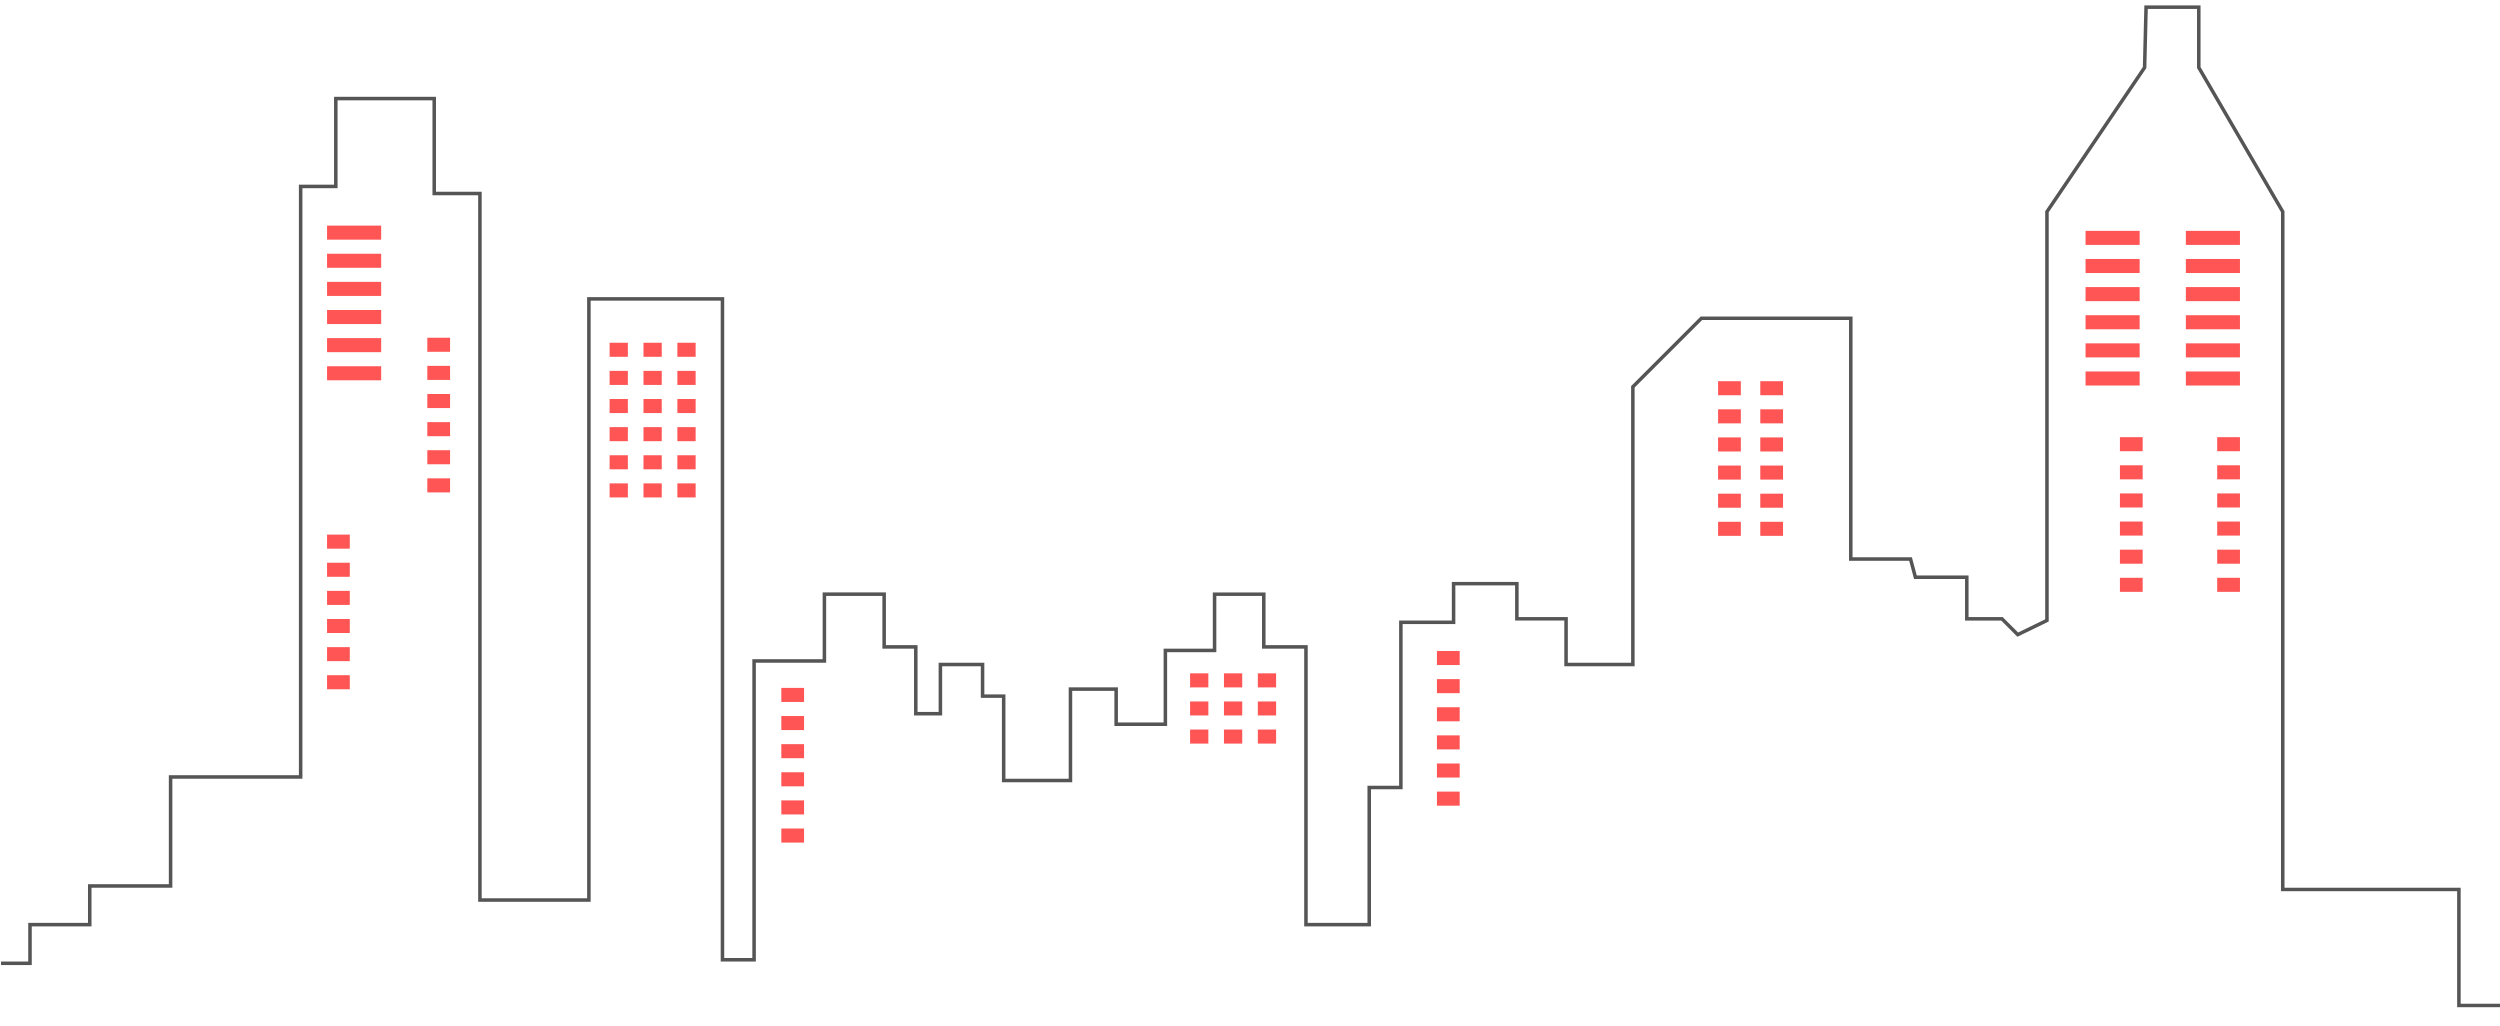 <svg xmlns="http://www.w3.org/2000/svg" width="995" height="408.451" viewBox="0 0 263.26 108.069"><defs><clipPath clipPathUnits="userSpaceOnUse" id="a"><path opacity=".793" fill="#5e37f6" stroke-width=".265" stroke-linecap="round" stroke-linejoin="round" paint-order="stroke markers fill" d="M-1043.781-307.308h210.608v107.156h-210.608z"/></clipPath></defs><g fill="#f55" stroke-width="1.003"><path clip-path="url(#a)" d="M-1088.431-212.654V-228h6.085v-16.14l8.989-2.408v-24.314h15.088v34.395h13.759v19.05h2.91v-2.91h4.498v-2.91h6.085v-8.202h9.79v-44.45h2.646v-6.615h7.408v7.144h3.44v53.181h8.202v-45.244h10.054v49.742h2.381v-22.49h5.292v-5.027h4.498v3.969h2.381v5.027h1.852v-3.704h3.175v2.381h1.588v6.35h5.027v-6.879h3.44v2.646h3.704v-5.556h3.704v-4.234h3.704v3.969h3.175v20.902h4.762v-10.319h2.382v-12.435h3.968v-2.91h4.763v2.645h3.704v3.44h5.027v-20.902l5.16-5.16h11.244v18.124h4.498l.366 1.367h3.868v3.131h2.645l1.19 1.191 2.199-1.069v-30.764 0l7.35-10.852.11-4.543h3.968v4.543l6.32 10.852v51.015h13.26v8.731h3.174" fill="none" stroke="#555" stroke-width=".265" transform="matrix(1.399 0 0 1.399 1460.357 405.603)"/><path stroke-width=".266" stroke-linecap="round" stroke-linejoin="round" paint-order="markers stroke fill" d="M180.922 40.14h2.396v1.48h-2.396zm4.443 0h2.395v1.48h-2.395zm-4.443 2.961h2.396v1.48h-2.396zm4.443 0h2.395v1.48h-2.395zm-4.443 2.961h2.396v1.48h-2.396zm4.443 0h2.395v1.48h-2.395zm-4.443 2.962h2.396v1.48h-2.396zm4.443 0h2.395v1.48h-2.395zm-4.443 2.962h2.396v1.48h-2.396zm4.443 0h2.395v1.48h-2.395zm-4.443 2.961h2.396v1.48h-2.396zm4.443 0h2.395v1.48h-2.395zM71.33 36.093h1.923v1.48H71.33zm0 2.962h1.923v1.48H71.33zm0 2.962h1.923v1.48H71.33zm0 2.961h1.923v1.48H71.33zm0 2.962h1.923v1.48H71.33zm0 2.962h1.923v1.48H71.33zm-7.135-14.809h1.923v1.48h-1.923zm3.567 0h1.924v1.48h-1.924zm-3.567 2.962h1.923v1.48h-1.923zm3.567 0h1.924v1.48h-1.924zm-3.567 2.962h1.923v1.48h-1.923zm3.567 0h1.924v1.48h-1.924zm-3.567 2.961h1.923v1.48h-1.923zm3.567 0h1.924v1.48h-1.924zm-3.567 2.962h1.923v1.48h-1.923zm3.567 0h1.924v1.48h-1.924zm-3.567 2.962h1.923v1.48h-1.923zm3.567 0h1.924v1.48h-1.924zM219.618 24.31h5.696v1.48h-5.696zm10.561 0h5.696v1.48h-5.696zm-10.561 2.96h5.696v1.48h-5.696zm10.561 0h5.696v1.48h-5.696zm-10.561 2.962h5.696v1.48h-5.696zm10.561 0h5.696v1.48h-5.696zm-10.561 2.962h5.696v1.48h-5.696zm10.561 0h5.696v1.48h-5.696zm-10.561 2.962h5.696v1.48h-5.696zm10.561 0h5.696v1.48h-5.696zm-10.561 2.961h5.696v1.48h-5.696zm10.561 0h5.696v1.48h-5.696zm3.302 6.918h2.396v1.48h-2.396zm0 2.962h2.396v1.48h-2.396zm0 2.963h2.396v1.48h-2.396zm0 2.96h2.396v1.48h-2.396zm0 2.962h2.396v1.48h-2.396zm0 2.962h2.396v1.48h-2.396zm-10.245-14.809h2.395v1.48h-2.395zm0 2.962h2.395v1.48h-2.395zm0 2.963h2.395v1.48h-2.395zm0 2.96h2.395v1.48h-2.395zm0 2.962h2.395v1.48h-2.395zm0 2.962h2.395v1.48h-2.395zm-71.92 7.707h2.395v1.48h-2.395zm0 2.962h2.395v1.48h-2.395zm0 2.962h2.395v1.48h-2.395zm0 2.961h2.395v1.48h-2.395zm0 2.962h2.395v1.48h-2.395zm0 2.962h2.395v1.48h-2.395zM82.277 72.438h2.395v1.48h-2.395zm0 2.962h2.395v1.48h-2.395zm0 2.962h2.395v1.48h-2.395zm0 2.961h2.395v1.48h-2.395zm0 2.962h2.395v1.48h-2.395zm0 2.962h2.395v1.48h-2.395z"/><path stroke-width=".238" stroke-linecap="round" stroke-linejoin="round" paint-order="markers stroke fill" d="M132.455 70.904h1.924v1.48h-1.924zm0 2.96h1.924v1.48h-1.924zm0 2.962h1.924v1.48h-1.924zm-7.135-5.922h1.925v1.48h-1.924zm3.568 0h1.924v1.48h-1.924zm-3.568 2.96h1.925v1.48h-1.924zm3.568 0h1.924v1.48h-1.924zm-3.568 2.962h1.925v1.48h-1.924zm3.568 0h1.924v1.48h-1.924z"/><path d="M34.44 23.758h5.698v1.48H34.44zm0 2.962h5.698v1.48H34.44zm0 2.962h5.698v1.48H34.44zm0 2.961h5.698v1.48H34.44zm0 2.962h5.698v1.48H34.44zm0 2.962h5.698v1.48H34.44z" stroke-width=".41" stroke-linecap="round" stroke-linejoin="round" paint-order="markers stroke fill"/><path d="M44.998 35.565h2.396v1.48h-2.396zm0 2.962h2.396v1.48h-2.396zm0 2.962h2.396v1.48h-2.396zm0 2.961h2.396v1.48h-2.396zm0 2.961h2.396v1.48h-2.396zm0 2.962h2.396v1.48h-2.396zM34.44 56.295h2.395v1.48H34.44zm0 2.962h2.395v1.48H34.44zm0 2.963h2.395v1.48H34.44zm0 2.96h2.395v1.48H34.44zm0 2.962h2.395v1.48H34.44zm0 2.962h2.395v1.48H34.44z" stroke-width=".266" stroke-linecap="round" stroke-linejoin="round" paint-order="markers stroke fill"/></g></svg>